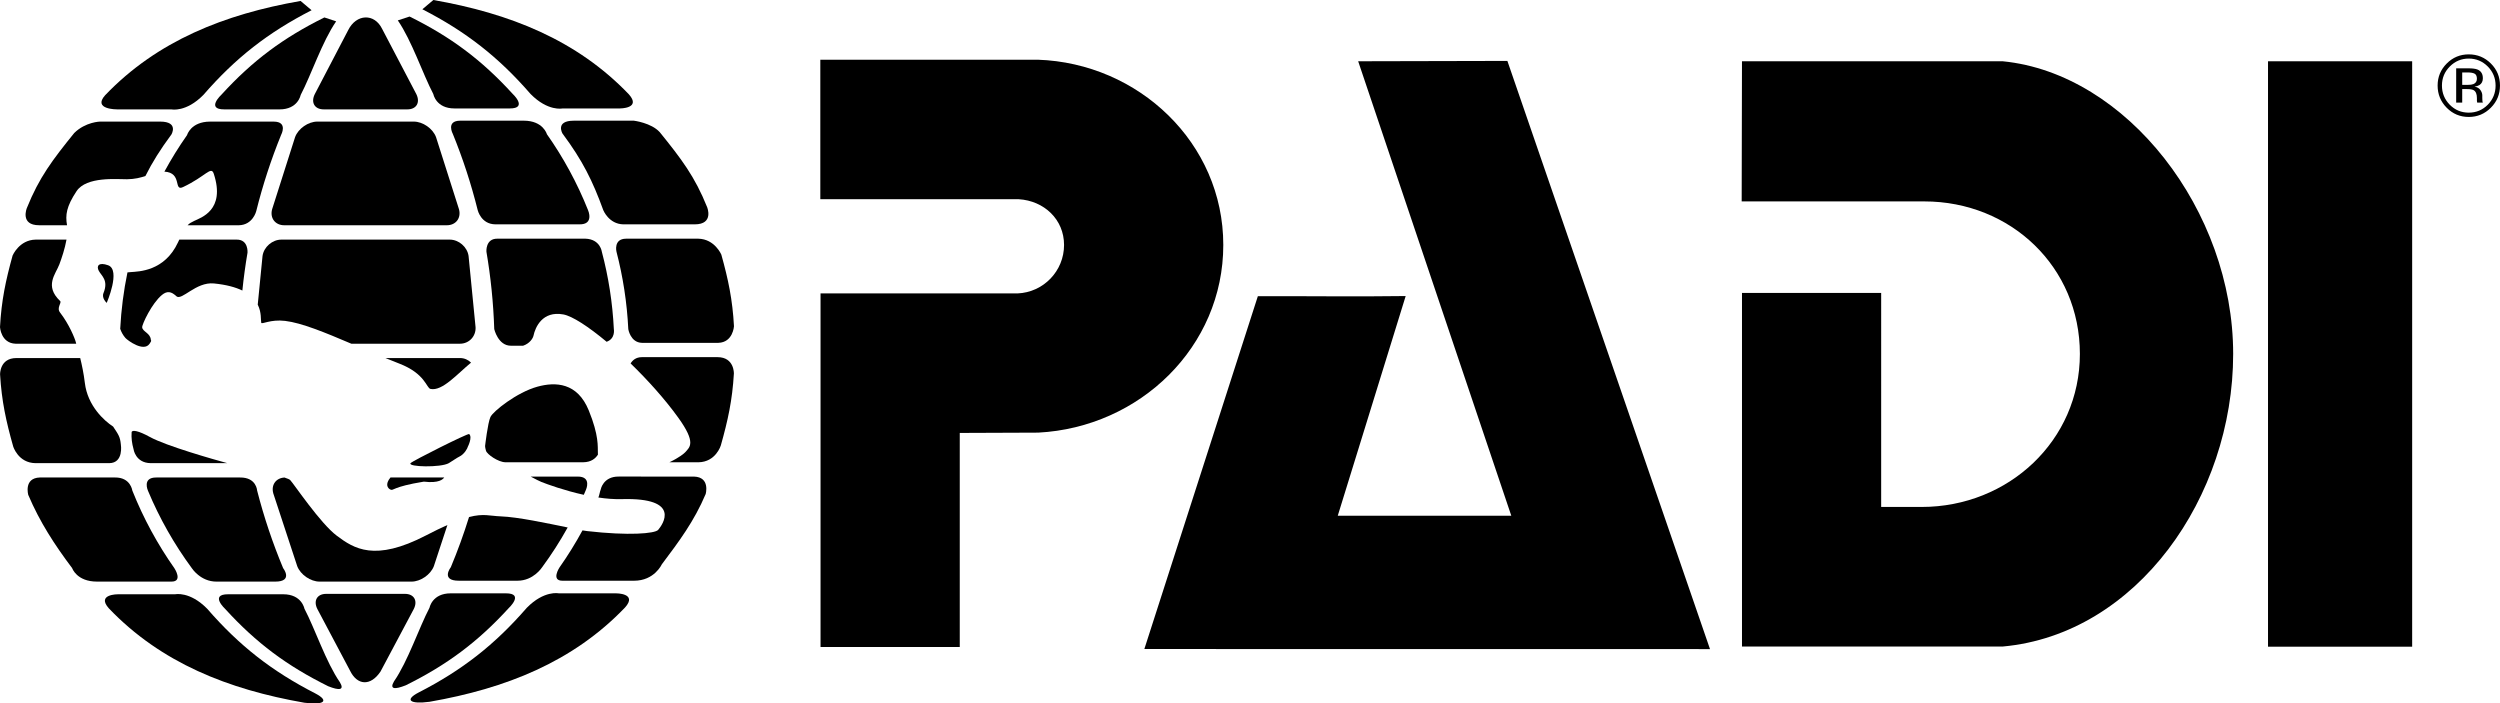 <?xml version="1.0" encoding="utf-8"?>
<!-- Generator: Adobe Illustrator 16.0.0, SVG Export Plug-In . SVG Version: 6.00 Build 0)  -->
<!DOCTYPE svg PUBLIC "-//W3C//DTD SVG 1.1//EN" "http://www.w3.org/Graphics/SVG/1.1/DTD/svg11.dtd">
<svg version="1.1" id="Foreground" xmlns="http://www.w3.org/2000/svg" xmlns:xlink="http://www.w3.org/1999/xlink" x="0px" y="0px"
	 width="191.996px" height="54.026px" viewBox="0 0 191.996 54.026" enable-background="new 0 0 191.996 54.026"
	 xml:space="preserve">
<g>
	<path fill-rule="evenodd" clip-rule="evenodd" d="M31.1,45.608h-6.051c-0.695,0-1,0.524-0.676,1.166l2.504,4.723
		c0.555,1.149,1.579,1.222,2.346,0.075l2.553-4.798C32.1,46.133,31.795,45.608,31.1,45.608"/>
	<path fill-rule="evenodd" clip-rule="evenodd" d="M21.898,24.644c1.275,0.153,3.053,0.887,5.085,1.753h8.345
		c0.695,0,1.233-0.569,1.195-1.266l-0.538-5.476c-0.1-0.689-0.751-1.253-1.447-1.253H21.609c-0.695,0-1.348,0.564-1.447,1.253
		l-0.368,3.742c0.304,0.603,0.222,1.184,0.268,1.388C20.098,24.939,20.762,24.507,21.898,24.644"/>
	<path fill-rule="evenodd" clip-rule="evenodd" d="M24.86,8.4h6.427c0.695,0,1.005-0.527,0.686-1.172l-2.624-5.007
		c-0.6-1.228-1.991-1.154-2.61,0.096l-2.564,4.912C23.855,7.873,24.164,8.4,24.86,8.4"/>
	<path fill-rule="evenodd" clip-rule="evenodd" d="M34.468,35.569c0.267-0.156,0.606-0.405,0.795-0.494
		c0.413-0.194,0.648-0.667,0.662-0.76c0,0,0.382-0.742,0.104-0.981c-0.088-0.075-4.353,2.061-4.498,2.235
		C31.277,35.87,33.863,35.922,34.468,35.569"/>
	<path d="M33.061,29.869c0.909,0.197,2.086-1.181,3.114-2.019c-0.215-0.217-0.515-0.353-0.851-0.353h-5.727
		c0.354,0.144,0.711,0.287,1.072,0.428C32.67,28.699,32.743,29.8,33.061,29.869"/>
	<path d="M31.775,9.338H24.37c-0.695,0-1.464,0.535-1.707,1.189l-1.766,5.548c-0.181,0.673,0.239,1.225,0.937,1.225h12.479
		c0.696,0,1.118-0.551,0.938-1.225l-1.766-5.548C33.24,9.873,32.473,9.338,31.775,9.338"/>
	<path fill-rule="evenodd" clip-rule="evenodd" d="M29.99,37.6c0.248,0.108,0.112-0.212,2.559-0.611
		c1.178,0.142,1.472-0.189,1.566-0.318h-4.127C29.55,37.192,29.775,37.508,29.99,37.6"/>
	<path fill-rule="evenodd" clip-rule="evenodd" d="M25.88,41.154c-1.282-0.954-3.308-3.99-3.595-4.288
		c-0.047-0.049-0.208-0.117-0.438-0.193c-0.656,0.036-1.039,0.569-0.859,1.217l1.84,5.594c0.251,0.651,1.021,1.183,1.719,1.183
		h7.054c0.694,0,1.468-0.532,1.718-1.183l1.042-3.164c-0.469,0.207-1.008,0.469-1.638,0.796
		C28.768,43.169,27.186,42.127,25.88,41.154"/>
	<path fill-rule="evenodd" clip-rule="evenodd" d="M48.086,18.331c-0.987,0-0.742,0.998-0.742,0.998
		c0.498,1.914,0.808,3.904,0.908,5.951c0,0,0.164,1.025,1.043,1.049h5.875c1.125-0.036,1.198-1.272,1.198-1.272
		c-0.11-2.048-0.44-3.597-0.971-5.503c-0.001,0-0.503-1.195-1.765-1.223H48.086"/>
	<path fill-rule="evenodd" clip-rule="evenodd" d="M55.114,27.429h-5.819c-0.457,0.001-0.717,0.238-0.865,0.483
		c1.324,1.283,2.641,2.751,3.658,4.162c1.393,1.933,0.889,2.255,0.549,2.644c-0.086,0.097-0.454,0.415-1.228,0.784h2.224
		c1.344-0.014,1.725-1.294,1.725-1.294c0.539-1.91,0.883-3.462,1.003-5.517C56.36,28.691,56.405,27.434,55.114,27.429"/>
	<path fill-rule="evenodd" clip-rule="evenodd" d="M43.199,10.256c1.546,2.08,2.312,3.629,3.133,5.887c0,0,0.423,1.061,1.535,1.087
		h5.49c1.495,0,0.949-1.322,0.949-1.322c-0.941-2.346-1.979-3.708-3.641-5.761C50.009,9.43,48.68,9.269,48.68,9.269h-4.619
		C42.617,9.274,43.199,10.256,43.199,10.256"/>
	<path d="M32.438,0.712c3.339,1.713,5.839,3.661,8.309,6.507c1.337,1.357,2.452,1.11,2.452,1.11h4.394c0,0,1.683,0.014,0.704-1.083
		C44.293,3.059,39.122,1.022,33.281,0"/>
	<path fill-rule="evenodd" clip-rule="evenodd" d="M30.551,1.566c1.076,1.562,1.906,4.089,2.729,5.661
		c-0.001,0,0.202,1.106,1.63,1.102h4.227c1.456,0.005,0.215-1.141,0.215-1.141c-2.385-2.609-4.739-4.355-7.897-5.918"/>
	<path fill-rule="evenodd" clip-rule="evenodd" d="M38.038,17.229h6.425c1.209,0.042,0.694-1.1,0.694-1.1
		c-0.827-2.073-1.89-4.026-3.157-5.825c0,0-0.283-1.031-1.765-1.036h-4.888c-1.125,0.005-0.566,1.027-0.566,1.027
		c0.768,1.885,1.406,3.837,1.906,5.843C36.688,16.139,36.939,17.216,38.038,17.229"/>
	<path fill-rule="evenodd" clip-rule="evenodd" d="M44.354,36.601h-3.599c0.368,0.198,0.665,0.348,0.825,0.413
		c0.449,0.178,1.759,0.657,3.255,0.987c0.054-0.126,0.109-0.249,0.161-0.375C44.995,37.626,45.479,36.586,44.354,36.601"/>
	<path fill-rule="evenodd" clip-rule="evenodd" d="M36.021,39.708c-0.406,1.31-0.873,2.594-1.397,3.847c0,0-0.812,1.047,0.614,1.043
		h4.503c1.233,0.004,1.892-1.033,1.892-1.033c0.717-0.972,1.373-1.993,1.963-3.057c-1.568-0.321-3.816-0.805-5.148-0.853
		C37.621,39.626,37.143,39.417,36.021,39.708"/>
	<path fill-rule="evenodd" clip-rule="evenodd" d="M37.324,34.619c0.072,0.266,0.935,0.875,1.488,0.882c0.555,0.004,5.98,0,5.98,0
		c0.619-0.007,0.951-0.305,1.127-0.585c0-0.066-0.002-0.123-0.004-0.165c-0.02-0.433,0.096-1.283-0.7-3.233
		c-0.874-2.144-2.555-2.205-3.944-1.821c-1.576,0.434-3.404,1.889-3.607,2.33c-0.205,0.44-0.41,2.221-0.41,2.221
		C37.254,34.248,37.248,34.353,37.324,34.619"/>
	<path fill-rule="evenodd" clip-rule="evenodd" d="M43.262,24.148c0.69,0.125,1.929,0.935,3.326,2.1
		c0.691-0.244,0.554-0.972,0.554-0.972c-0.101-2.038-0.413-4.024-0.919-5.929c-0.001,0-0.112-0.977-1.266-1.017h-6.754
		c-0.934-0.014-0.846,1.004-0.846,1.004c0.331,1.94,0.533,3.924,0.6,5.941c0,0.001,0.295,1.282,1.281,1.276h0.934
		c0.496-0.164,0.754-0.555,0.8-0.774C41.107,25.14,41.65,23.855,43.262,24.148"/>
	<path fill-rule="evenodd" clip-rule="evenodd" d="M47.302,45.567H42.91c0,0.001-1.117-0.246-2.452,1.11
		c-2.472,2.847-4.97,4.794-8.311,6.507c-1.094,0.57-0.672,0.913,0.844,0.712c5.843-1.021,11.011-3.059,15.015-7.246
		C48.986,45.553,47.302,45.567,47.302,45.567"/>
	<path fill-rule="evenodd" clip-rule="evenodd" d="M39.062,46.709c-0.001,0,1.239-1.145-0.215-1.142h-4.228
		c-1.428-0.003-1.631,1.102-1.631,1.102c-0.822,1.572-1.652,4.099-2.729,5.661c-0.357,0.604,0.044,0.642,0.904,0.3
		C34.321,51.063,36.676,49.317,39.062,46.709"/>
	<path fill-rule="evenodd" clip-rule="evenodd" d="M13.398,43.647c-1.297-1.843-2.387-3.844-3.234-5.969
		c-0.002,0-0.127-1.022-1.334-1.008H3.064c-1.263,0.04-0.893,1.34-0.893,1.34c0.889,2.09,2.023,3.83,3.371,5.623
		c0,0,0.35,1.037,1.914,1.033h5.709C14.073,44.67,13.398,43.647,13.398,43.647"/>
	<path fill-rule="evenodd" clip-rule="evenodd" d="M4.609,23.998c-0.283-0.364,0.15-0.746,0.01-0.88
		c-1.226-1.162-0.344-2.065-0.061-2.812c0.178-0.474,0.428-1.218,0.549-1.904H2.735c-1.263,0.025-1.767,1.221-1.767,1.221
		C0.44,21.529,0.109,23.077,0,25.125c0,0.001,0.072,1.234,1.197,1.272h4.656c-0.014-0.048-0.025-0.089-0.031-0.119
		C5.748,25.984,5.308,24.899,4.609,23.998"/>
	<path fill-rule="evenodd" clip-rule="evenodd" d="M6.517,29.414C6.429,28.68,6.29,28.023,6.16,27.498H1.252
		c-1.289,0.005-1.246,1.262-1.246,1.262c0.121,2.054,0.465,3.605,1.004,5.518c0,0,0.379,1.278,1.726,1.292h5.655
		c1.125-0.014,0.891-1.431,0.891-1.431c-0.057-0.592-0.174-0.747-0.596-1.381C7.998,32.316,6.726,31.158,6.517,29.414"/>
	<path fill-rule="evenodd" clip-rule="evenodd" d="M5.877,14.685c0.762-1.153,3.137-0.913,3.875-0.919
		c0.605-0.007,1.041-0.123,1.416-0.249c0.521-1.042,1.141-2.035,1.998-3.192c0,0,0.584-0.982-0.861-0.987H7.688
		c0,0-1.12,0.02-1.987,0.877c-1.661,2.054-2.697,3.414-3.638,5.761c0,0-0.55,1.323,0.947,1.323h2.138
		C5.009,16.507,5.1,15.86,5.877,14.685"/>
	<path fill-rule="evenodd" clip-rule="evenodd" d="M23.084,0.073c-5.84,1.021-11.01,3.06-15.014,7.246
		C7.092,8.415,8.994,8.4,8.994,8.4h4.172c0,0,1.117,0.247,2.453-1.11c2.472-2.847,4.971-4.794,8.31-6.505"/>
	<path fill-rule="evenodd" clip-rule="evenodd" d="M24.912,1.34c-3.158,1.565-5.514,3.312-7.896,5.92c0,0-1.24,1.146,0.215,1.141
		h4.227c1.43,0.006,1.631-1.102,1.631-1.102C23.91,5.728,24.74,3.2,25.816,1.64"/>
	<path fill-rule="evenodd" clip-rule="evenodd" d="M14.055,14.368c1.763-0.832,2.156-1.653,2.363-1.021
		c0.918,2.808-1.014,3.374-1.504,3.619c-0.217,0.108-0.359,0.174-0.508,0.334h3.922c1.098-0.014,1.352-1.092,1.352-1.092
		c0.5-2.006,1.139-3.956,1.906-5.842c-0.001,0,0.559-1.022-0.568-1.027h-4.886c-1.483,0.005-1.766,1.035-1.766,1.035
		c-0.633,0.899-1.214,1.837-1.741,2.808c0.002,0,0.004,0,0.005,0C14.021,13.262,13.306,14.722,14.055,14.368"/>
	<path fill-rule="evenodd" clip-rule="evenodd" d="M16.626,44.667h4.503c1.428,0.004,0.613-1.041,0.613-1.041
		c-0.802-1.919-1.471-3.907-1.995-5.954c-0.001,0-0.048-1.015-1.31-1.001h-6.424c-1.125-0.014-0.645,1.025-0.645,1.025
		c0.886,2.122,2.02,4.115,3.365,5.94C14.734,43.636,15.391,44.67,16.626,44.667"/>
	<path fill-rule="evenodd" clip-rule="evenodd" d="M10.109,33.189c-0.032,0.449,0.024,0.864,0.146,1.301
		c0,0,0.139,1.065,1.319,1.079h5.88c-1.023-0.282-4.688-1.318-5.945-2.011C10.626,33.072,10.146,32.997,10.109,33.189"/>
	<path fill-rule="evenodd" clip-rule="evenodd" d="M10.06,20.895c-0.114,0.008-0.2,0.014-0.271,0.024
		c-0.293,1.409-0.48,2.856-0.557,4.334c0.09,0.26,0.221,0.499,0.401,0.703c0.161,0.182,1.403,1.11,1.856,0.441
		c0.188-0.279,0.104-0.208,0.096-0.302c-0.037-0.514-0.641-0.625-0.666-0.959c-0.017-0.224,0.746-1.854,1.523-2.488
		c0.393-0.32,0.713-0.267,1.096,0.098c0.412,0.39,1.494-1.114,2.893-0.977c0.963,0.096,1.667,0.294,2.182,0.545
		c0.1-0.98,0.232-1.95,0.396-2.911c-0.001,0.001,0.086-1.017-0.847-1.001h-4.392c-0.031,0.066-0.064,0.137-0.1,0.212
		C12.632,20.85,10.629,20.847,10.06,20.895"/>
	<path fill-rule="evenodd" clip-rule="evenodd" d="M24.218,53.255c-3.339-1.712-5.837-3.66-8.309-6.507
		c-1.336-1.356-2.452-1.109-2.452-1.109H9.064c0,0-1.682-0.013-0.703,1.083c4.002,4.187,9.174,6.225,15.015,7.246
		C24.893,54.168,25.312,53.826,24.218,53.255"/>
	<path d="M23.378,46.742c0,0-0.201-1.106-1.63-1.103H17.52c-1.455-0.003-0.213,1.141-0.213,1.141
		c2.383,2.609,4.738,4.356,7.896,5.921c0.859,0.342,1.264,0.304,0.902-0.301C25.029,50.84,24.201,48.313,23.378,46.742"/>
	<path fill-rule="evenodd" clip-rule="evenodd" d="M8.196,23.261c0,0.001,1.098-2.53,0.11-2.888
		c-0.729-0.263-0.924,0.051-0.715,0.435c0.209,0.383,0.756,0.718,0.357,1.697C7.784,22.904,8.196,23.261,8.196,23.261"/>
	<path d="M47.521,36.599l5.781,0.002c1.263,0.041,0.892,1.341,0.892,1.341c-0.888,2.091-2.022,3.609-3.37,5.401
		c0,0-0.568,1.26-2.134,1.256h-5.491c-0.904,0.004-0.23-1.02-0.23-1.02c0.641-0.912,1.23-1.862,1.766-2.847
		c0.143,0.025,0.264,0.045,0.362,0.055c3.202,0.367,5.199,0.191,5.448-0.092c0.334-0.385,1.854-2.494-2.799-2.363
		c-0.574,0.016-1.185-0.033-1.791-0.124c0.084-0.199,0.1-0.416,0.18-0.618C46.135,37.59,46.313,36.586,47.521,36.599"/>
</g>
<g>
	<path d="M191.057,5.107c0.398,0.403,0.6,0.89,0.6,1.463c0,0.576-0.201,1.067-0.6,1.473c-0.4,0.406-0.889,0.608-1.461,0.608
		c-0.57,0-1.057-0.202-1.459-0.608c-0.398-0.406-0.6-0.897-0.6-1.473c0-0.573,0.203-1.061,0.604-1.463
		c0.402-0.405,0.889-0.609,1.455-0.609C190.166,4.498,190.654,4.702,191.057,5.107z M191.293,4.875
		c-0.469-0.467-1.033-0.7-1.697-0.7c-0.658,0-1.223,0.233-1.688,0.7c-0.469,0.469-0.703,1.034-0.703,1.695
		c0,0.667,0.234,1.235,0.697,1.705c0.465,0.471,1.029,0.707,1.693,0.707s1.229-0.236,1.697-0.707
		c0.471-0.471,0.703-1.04,0.703-1.705C191.996,5.907,191.764,5.341,191.293,4.875z M189.951,6.459
		c-0.098,0.039-0.242,0.059-0.439,0.059h-0.418V5.563h0.395c0.258,0,0.443,0.031,0.562,0.098c0.113,0.064,0.172,0.193,0.172,0.387
		C190.223,6.248,190.133,6.386,189.951,6.459z M188.629,7.882h0.465V6.842h0.363c0.25,0,0.42,0.028,0.518,0.086
		c0.166,0.097,0.248,0.3,0.248,0.604v0.21l0.012,0.085c0,0.012,0.004,0.02,0.006,0.03c0.002,0.007,0.004,0.017,0.006,0.025h0.432
		l-0.012-0.034c-0.012-0.021-0.02-0.067-0.023-0.135c-0.006-0.071-0.008-0.138-0.008-0.197V7.323c0-0.133-0.049-0.27-0.145-0.409
		c-0.096-0.14-0.246-0.225-0.451-0.258c0.16-0.027,0.289-0.069,0.379-0.127c0.174-0.111,0.26-0.286,0.26-0.52
		c0-0.331-0.139-0.556-0.408-0.668c-0.154-0.064-0.393-0.094-0.719-0.094h-0.922V7.882"/>
	<path d="M115.764,4.678l15.561,45.172l-43.441-0.006L96.6,22.75c3.447-0.021,7.566,0.043,11.354-0.014l-5.217,16.873l13.328-0.001
		l-11.76-34.903L115.764,4.678"/>
	<path d="M153.812,4.706h-20.031l-0.023,10.759l14.023,0v0.003c6.648,0,11.951,5.044,11.951,11.712
		c0,6.664-5.498,11.753-12.148,11.753h-3.113V22.498h-10.689v27.154h20.031c10.279-0.937,17.691-11.461,17.691-22.471
		C171.504,16.163,163.311,5.644,153.812,4.706"/>
	<path d="M93.947,18.812c0-7.838-6.506-13.966-14.251-14.227h-0.012c-0.065,0-16.685,0-16.685,0V15.3h15.244
		c1.932,0.119,3.475,1.542,3.475,3.512c0,2.007-1.588,3.642-3.572,3.722h-15.13v27.153h10.692V33.249l6.029-0.024
		C87.539,32.817,93.947,26.639,93.947,18.812"/>
	<rect x="174.18" y="4.706" width="11.07" height="44.959"/>
</g>
</svg>
